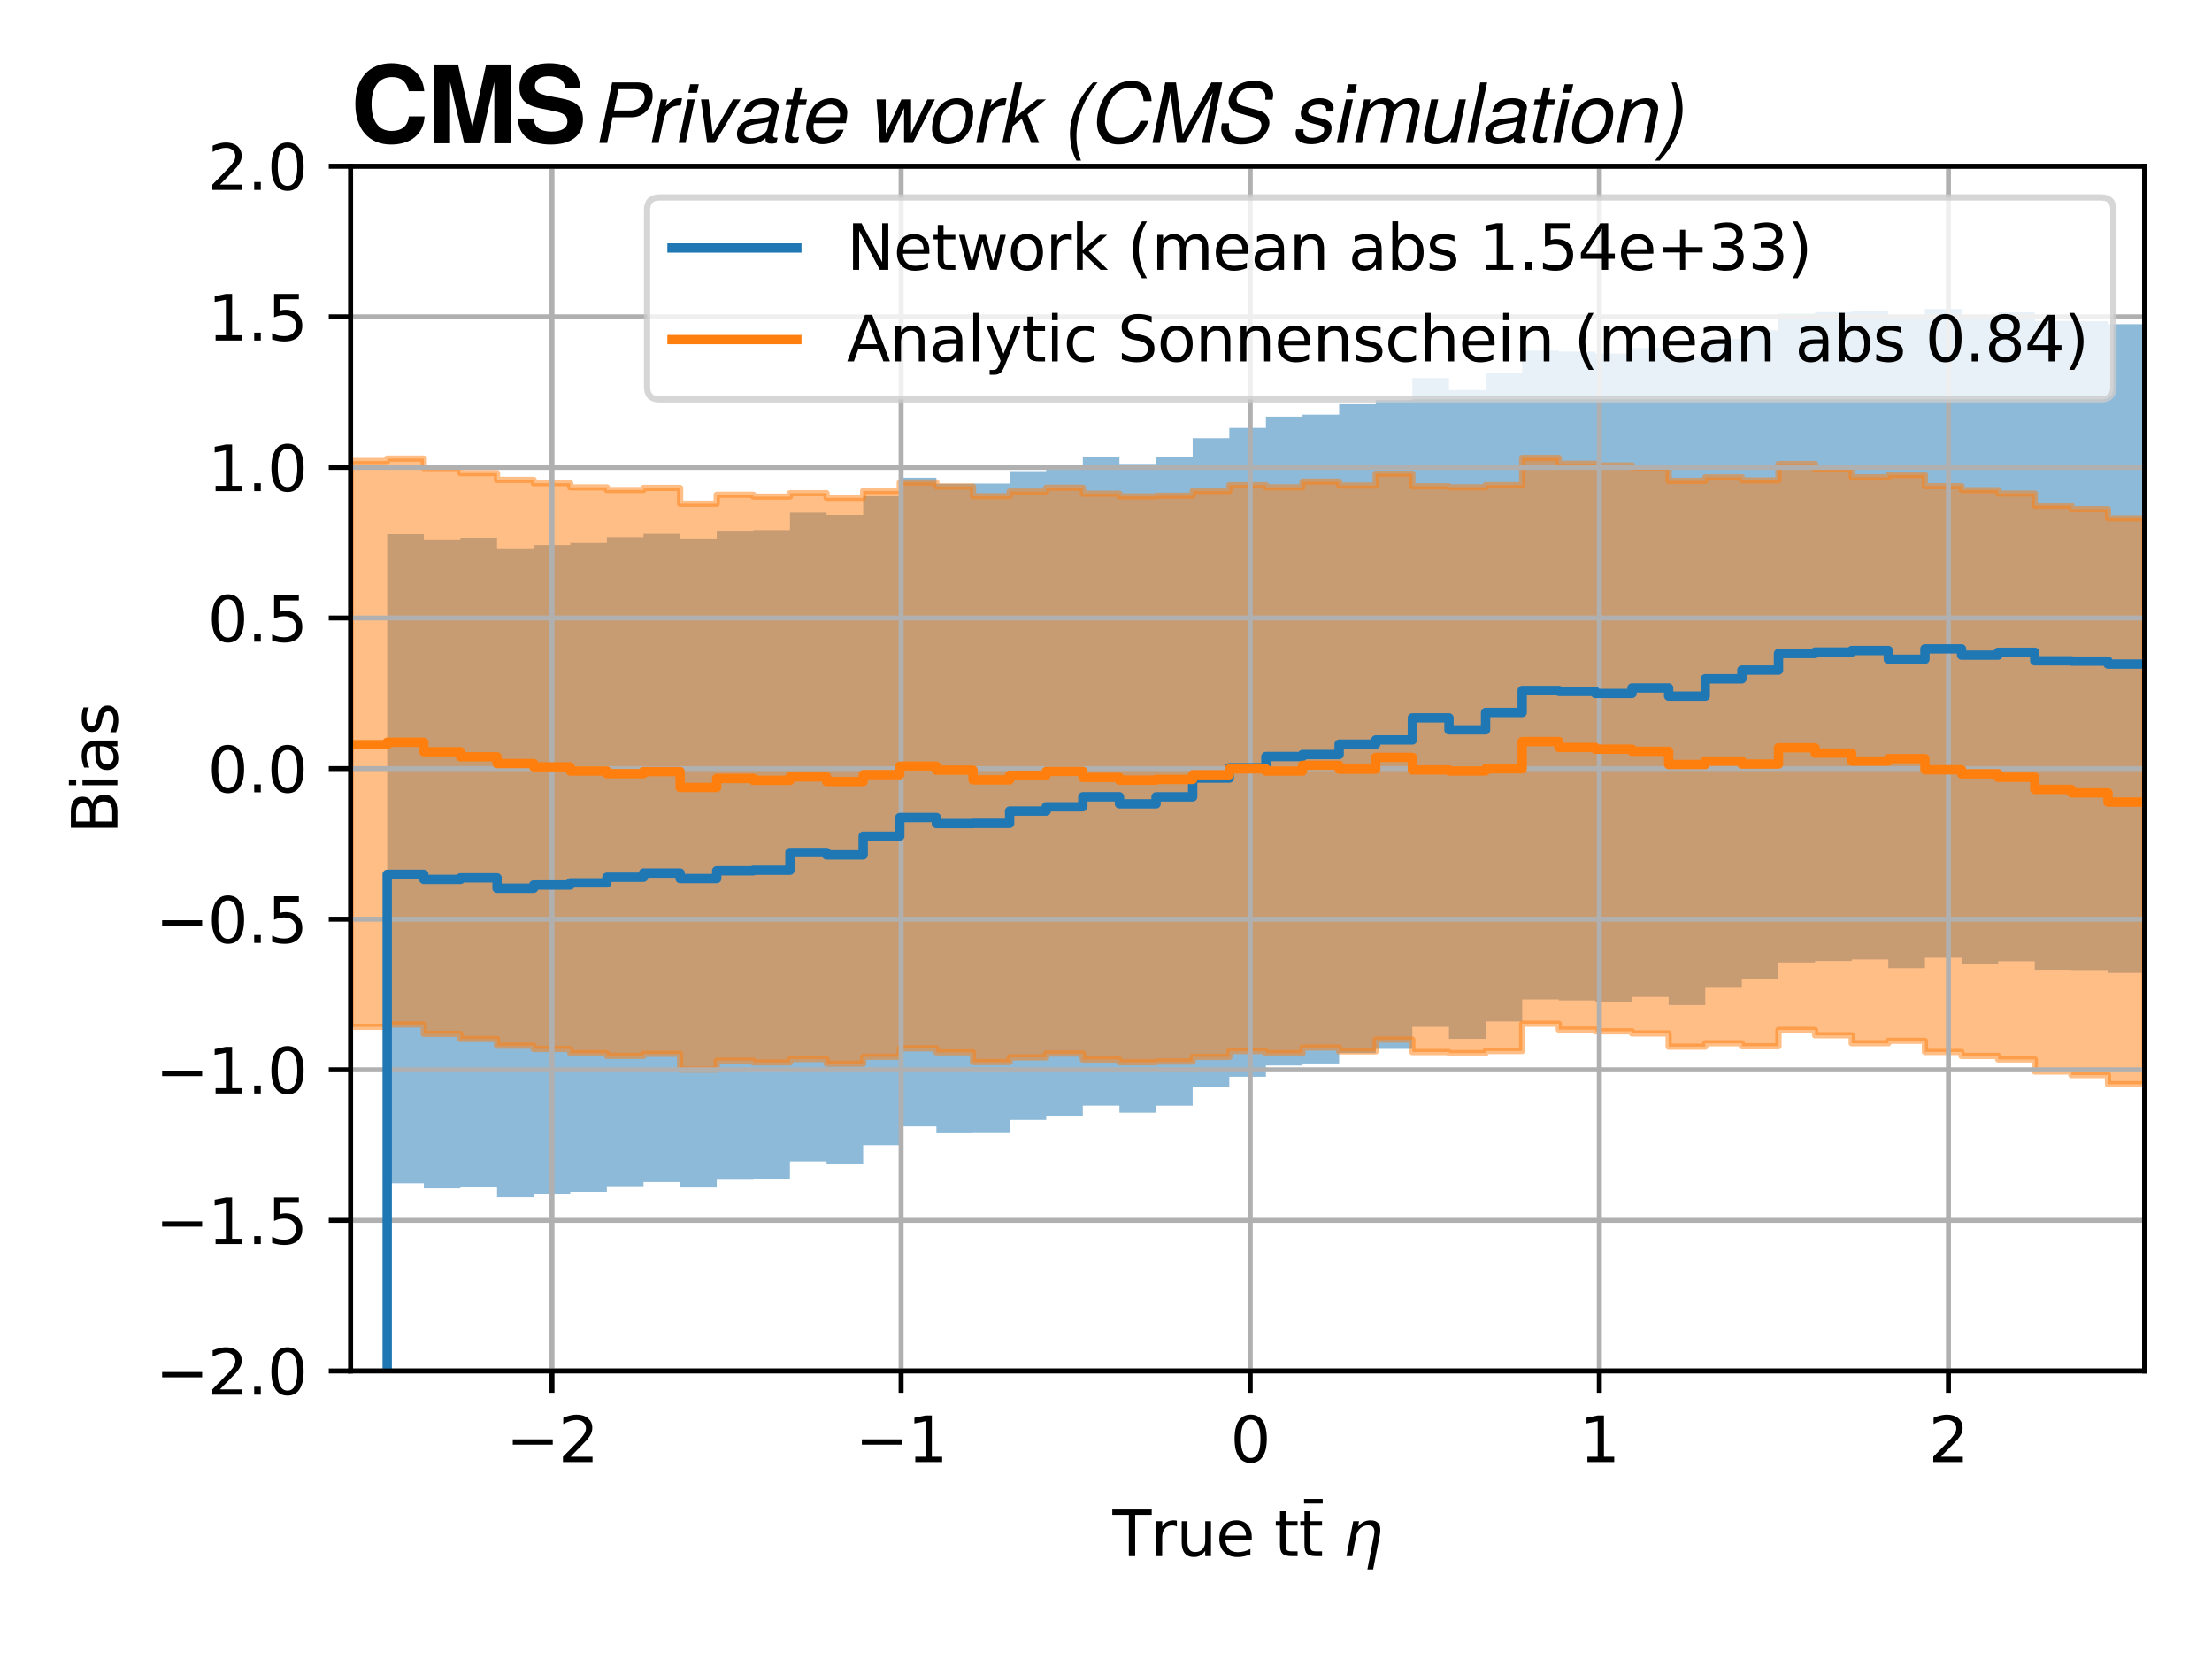 <?xml version="1.0" encoding="utf-8" standalone="no"?>
<!DOCTYPE svg PUBLIC "-//W3C//DTD SVG 1.1//EN"
  "http://www.w3.org/Graphics/SVG/1.1/DTD/svg11.dtd">
<svg xmlns:xlink="http://www.w3.org/1999/xlink" width="354.462pt" height="265.846pt" viewBox="0 0 354.462 265.846" xmlns="http://www.w3.org/2000/svg" version="1.1">
 <defs>
  <style type="text/css">*{stroke-linejoin: round; stroke-linecap: butt}</style>
 </defs>
 <g id="figure_1">
  <g id="patch_1">
   <path d="M 0 265.846 
L 354.462 265.846 
L 354.462 0 
L 0 0 
z
" style="fill: #ffffff"/>
  </g>
  <g id="axes_1">
   <g id="patch_2">
    <path d="M 56.18 219.689 
L 343.662 219.689 
L 343.662 26.64 
L 56.18 26.64 
z
" style="fill: #ffffff"/>
   </g>
   <g id="PolyCollection_1">
    <path d="M 56.18 2990306306726979762076699787905728512 
L 56.18 2990306306726979762076699787905728512 
L 56.18 2990306306726979762076699787905728512 
L 62.047 2990306306726979762076699787905728512 
L 62.047 189.612 
L 67.914 189.612 
L 67.914 190.429 
L 73.781 190.429 
L 73.781 190.178 
L 79.648 190.178 
L 79.648 191.843 
L 85.515 191.843 
L 85.515 191.328 
L 91.382 191.328 
L 91.382 190.986 
L 97.249 190.986 
L 97.249 190.088 
L 103.116 190.088 
L 103.116 189.415 
L 108.983 189.415 
L 108.983 190.295 
L 114.85 190.295 
L 114.85 189.047 
L 120.717 189.047 
L 120.717 188.958 
L 126.584 188.958 
L 126.584 186.118 
L 132.451 186.118 
L 132.451 186.494 
L 138.318 186.494 
L 138.318 183.504 
L 144.185 183.504 
L 144.185 180.512 
L 150.052 180.512 
L 150.052 181.479 
L 155.918 181.479 
L 155.918 181.447 
L 161.785 181.447 
L 161.785 179.472 
L 167.652 179.472 
L 167.652 178.789 
L 173.519 178.789 
L 173.519 177.186 
L 179.386 177.186 
L 179.386 178.314 
L 185.253 178.314 
L 185.253 177.195 
L 191.12 177.195 
L 191.12 174.19 
L 196.987 174.19 
L 196.987 172.545 
L 202.854 172.545 
L 202.854 170.739 
L 208.721 170.739 
L 208.721 170.418 
L 214.588 170.418 
L 214.588 168.756 
L 220.455 168.756 
L 220.455 168.078 
L 226.322 168.078 
L 226.322 164.542 
L 232.189 164.542 
L 232.189 166.467 
L 238.056 166.467 
L 238.056 163.678 
L 243.923 163.678 
L 243.923 160.155 
L 249.79 160.155 
L 249.79 160.309 
L 255.657 160.309 
L 255.657 160.636 
L 261.524 160.636 
L 261.524 159.751 
L 267.391 159.751 
L 267.391 161.062 
L 273.258 161.062 
L 273.258 158.286 
L 279.125 158.286 
L 279.125 156.891 
L 284.992 156.891 
L 284.992 154.237 
L 290.859 154.237 
L 290.859 153.995 
L 296.726 153.995 
L 296.726 153.748 
L 302.593 153.748 
L 302.593 155.154 
L 308.46 155.154 
L 308.46 153.48 
L 314.327 153.48 
L 314.327 154.493 
L 320.194 154.493 
L 320.194 154.033 
L 326.061 154.033 
L 326.061 155.402 
L 331.928 155.402 
L 331.928 155.453 
L 337.795 155.453 
L 337.795 155.923 
L 343.662 155.923 
L 343.662 51.951 
L 343.662 51.951 
L 337.795 51.951 
L 337.795 51.482 
L 331.928 51.482 
L 331.928 51.431 
L 326.061 51.431 
L 326.061 50.062 
L 320.194 50.062 
L 320.194 50.522 
L 314.327 50.522 
L 314.327 49.509 
L 308.46 49.509 
L 308.46 51.182 
L 302.593 51.182 
L 302.593 49.777 
L 296.726 49.777 
L 296.726 50.023 
L 290.859 50.023 
L 290.859 50.266 
L 284.992 50.266 
L 284.992 52.92 
L 279.125 52.92 
L 279.125 54.314 
L 273.258 54.314 
L 273.258 57.091 
L 267.391 57.091 
L 267.391 55.78 
L 261.524 55.78 
L 261.524 56.665 
L 255.657 56.665 
L 255.657 56.338 
L 249.79 56.338 
L 249.79 56.184 
L 243.923 56.184 
L 243.923 59.706 
L 238.056 59.706 
L 238.056 62.496 
L 232.189 62.496 
L 232.189 60.57 
L 226.322 60.57 
L 226.322 64.106 
L 220.455 64.106 
L 220.455 64.784 
L 214.588 64.784 
L 214.588 66.447 
L 208.721 66.447 
L 208.721 66.768 
L 202.854 66.768 
L 202.854 68.574 
L 196.987 68.574 
L 196.987 70.219 
L 191.12 70.219 
L 191.12 73.224 
L 185.253 73.224 
L 185.253 74.342 
L 179.386 74.342 
L 179.386 73.215 
L 173.519 73.215 
L 173.519 74.818 
L 167.652 74.818 
L 167.652 75.501 
L 161.785 75.501 
L 161.785 77.476 
L 155.918 77.476 
L 155.918 77.508 
L 150.052 77.508 
L 150.052 76.541 
L 144.185 76.541 
L 144.185 79.533 
L 138.318 79.533 
L 138.318 82.523 
L 132.451 82.523 
L 132.451 82.147 
L 126.584 82.147 
L 126.584 84.987 
L 120.717 84.987 
L 120.717 85.076 
L 114.85 85.076 
L 114.85 86.324 
L 108.983 86.324 
L 108.983 85.444 
L 103.116 85.444 
L 103.116 86.117 
L 97.249 86.117 
L 97.249 87.015 
L 91.382 87.015 
L 91.382 87.357 
L 85.515 87.357 
L 85.515 87.872 
L 79.648 87.872 
L 79.648 86.207 
L 73.781 86.207 
L 73.781 86.458 
L 67.914 86.458 
L 67.914 85.64 
L 62.047 85.64 
L 62.047 2990306306726979762076699787905728512 
L 56.18 2990306306726979762076699787905728512 
L 56.18 2990306306726979762076699787905728512 
z
" clip-path="url(#pec4210f3d2)" style="fill: #1f77b4; fill-opacity: 0.5; stroke: #1f77b4; stroke-opacity: 0.5"/>
   </g>
   <g id="PolyCollection_2">
    <defs>
     <path id="m1e620fdf16" d="M 56.18 -191.968 
L 56.18 -101.3 
L 56.18 -101.3 
L 62.047 -101.3 
L 62.047 -101.686 
L 67.914 -101.686 
L 67.914 -100.169 
L 73.781 -100.169 
L 73.781 -99.358 
L 79.648 -99.358 
L 79.648 -98.278 
L 85.515 -98.278 
L 85.515 -97.753 
L 91.382 -97.753 
L 91.382 -97.079 
L 97.249 -97.079 
L 97.249 -96.651 
L 103.116 -96.651 
L 103.116 -96.986 
L 108.983 -96.986 
L 108.983 -94.447 
L 114.85 -94.447 
L 114.85 -95.884 
L 120.717 -95.884 
L 120.717 -95.589 
L 126.584 -95.589 
L 126.584 -96.136 
L 132.451 -96.136 
L 132.451 -95.393 
L 138.318 -95.393 
L 138.318 -96.498 
L 144.185 -96.498 
L 144.185 -97.859 
L 150.052 -97.859 
L 150.052 -97.216 
L 155.918 -97.216 
L 155.918 -95.657 
L 161.785 -95.657 
L 161.785 -96.401 
L 167.652 -96.401 
L 167.652 -97.017 
L 173.519 -97.017 
L 173.519 -96.052 
L 179.386 -96.052 
L 179.386 -95.62 
L 185.253 -95.62 
L 185.253 -95.733 
L 191.12 -95.733 
L 191.12 -96.482 
L 196.987 -96.482 
L 196.987 -97.423 
L 202.854 -97.423 
L 202.854 -97.077 
L 208.721 -97.077 
L 208.721 -97.995 
L 214.588 -97.995 
L 214.588 -97.369 
L 220.455 -97.369 
L 220.455 -99.27 
L 226.322 -99.27 
L 226.322 -97.252 
L 232.189 -97.252 
L 232.189 -97.088 
L 238.056 -97.088 
L 238.056 -97.435 
L 243.923 -97.435 
L 243.923 -101.8 
L 249.79 -101.8 
L 249.79 -100.857 
L 255.657 -100.857 
L 255.657 -100.585 
L 261.524 -100.585 
L 261.524 -100.242 
L 267.391 -100.242 
L 267.391 -98.125 
L 273.258 -98.125 
L 273.258 -98.675 
L 279.125 -98.675 
L 279.125 -98.192 
L 284.992 -98.192 
L 284.992 -100.809 
L 290.859 -100.809 
L 290.859 -99.955 
L 296.726 -99.955 
L 296.726 -98.677 
L 302.593 -98.677 
L 302.593 -99.065 
L 308.46 -99.065 
L 308.46 -97.277 
L 314.327 -97.277 
L 314.327 -96.631 
L 320.194 -96.631 
L 320.194 -96.077 
L 326.061 -96.077 
L 326.061 -94.14 
L 331.928 -94.14 
L 331.928 -93.578 
L 337.795 -93.578 
L 337.795 -92.107 
L 343.662 -92.107 
L 343.662 -182.775 
L 343.662 -182.775 
L 337.795 -182.775 
L 337.795 -184.246 
L 331.928 -184.246 
L 331.928 -184.808 
L 326.061 -184.808 
L 326.061 -186.745 
L 320.194 -186.745 
L 320.194 -187.299 
L 314.327 -187.299 
L 314.327 -187.945 
L 308.46 -187.945 
L 308.46 -189.733 
L 302.593 -189.733 
L 302.593 -189.345 
L 296.726 -189.345 
L 296.726 -190.623 
L 290.859 -190.623 
L 290.859 -191.477 
L 284.992 -191.477 
L 284.992 -188.861 
L 279.125 -188.861 
L 279.125 -189.343 
L 273.258 -189.343 
L 273.258 -188.793 
L 267.391 -188.793 
L 267.391 -190.911 
L 261.524 -190.911 
L 261.524 -191.253 
L 255.657 -191.253 
L 255.657 -191.526 
L 249.79 -191.526 
L 249.79 -192.468 
L 243.923 -192.468 
L 243.923 -188.103 
L 238.056 -188.103 
L 238.056 -187.756 
L 232.189 -187.756 
L 232.189 -187.921 
L 226.322 -187.921 
L 226.322 -189.939 
L 220.455 -189.939 
L 220.455 -188.037 
L 214.588 -188.037 
L 214.588 -188.664 
L 208.721 -188.664 
L 208.721 -187.745 
L 202.854 -187.745 
L 202.854 -188.091 
L 196.987 -188.091 
L 196.987 -187.151 
L 191.12 -187.151 
L 191.12 -186.402 
L 185.253 -186.402 
L 185.253 -186.289 
L 179.386 -186.289 
L 179.386 -186.72 
L 173.519 -186.72 
L 173.519 -187.685 
L 167.652 -187.685 
L 167.652 -187.069 
L 161.785 -187.069 
L 161.785 -186.326 
L 155.918 -186.326 
L 155.918 -187.884 
L 150.052 -187.884 
L 150.052 -188.527 
L 144.185 -188.527 
L 144.185 -187.166 
L 138.318 -187.166 
L 138.318 -186.061 
L 132.451 -186.061 
L 132.451 -186.804 
L 126.584 -186.804 
L 126.584 -186.257 
L 120.717 -186.257 
L 120.717 -186.553 
L 114.85 -186.553 
L 114.85 -185.115 
L 108.983 -185.115 
L 108.983 -187.654 
L 103.116 -187.654 
L 103.116 -187.319 
L 97.249 -187.319 
L 97.249 -187.747 
L 91.382 -187.747 
L 91.382 -188.421 
L 85.515 -188.421 
L 85.515 -188.946 
L 79.648 -188.946 
L 79.648 -190.026 
L 73.781 -190.026 
L 73.781 -190.838 
L 67.914 -190.838 
L 67.914 -192.355 
L 62.047 -192.355 
L 62.047 -191.968 
L 56.18 -191.968 
L 56.18 -191.968 
z
" style="stroke: #ff7f0e; stroke-opacity: 0.5"/>
    </defs>
    <g clip-path="url(#pec4210f3d2)">
     <use xlink:href="#m1e620fdf16" x="0" y="265.846" style="fill: #ff7f0e; fill-opacity: 0.5; stroke: #ff7f0e; stroke-opacity: 0.5"/>
    </g>
   </g>
   <g id="matplotlib.axis_1">
    <g id="xtick_1">
     <g id="line2d_1">
      <path d="M 88.453 219.689 
L 88.453 26.64 
" clip-path="url(#pec4210f3d2)" style="fill: none; stroke: #b0b0b0; stroke-width: 0.8; stroke-linecap: square"/>
     </g>
     <g id="line2d_2">
      <defs>
       <path id="m46b10b5929" d="M 0 0 
L 0 3.5 
" style="stroke: #000000; stroke-width: 0.8"/>
      </defs>
      <g>
       <use xlink:href="#m46b10b5929" x="88.453" y="219.689" style="stroke: #000000; stroke-width: 0.8"/>
      </g>
     </g>
     <g id="text_1">
      <!-- −2 -->
      <g transform="translate(81.082 234.287) scale(0.1 -0.1)">
       <defs>
        <path id="DejaVuSans-2212" d="M 678 2272 
L 4684 2272 
L 4684 1741 
L 678 1741 
L 678 2272 
z
" transform="scale(0.016)"/>
        <path id="DejaVuSans-32" d="M 1228 531 
L 3431 531 
L 3431 0 
L 469 0 
L 469 531 
Q 828 903 1448 1529 
Q 2069 2156 2228 2338 
Q 2531 2678 2651 2914 
Q 2772 3150 2772 3378 
Q 2772 3750 2511 3984 
Q 2250 4219 1831 4219 
Q 1534 4219 1204 4116 
Q 875 4013 500 3803 
L 500 4441 
Q 881 4594 1212 4672 
Q 1544 4750 1819 4750 
Q 2544 4750 2975 4387 
Q 3406 4025 3406 3419 
Q 3406 3131 3298 2873 
Q 3191 2616 2906 2266 
Q 2828 2175 2409 1742 
Q 1991 1309 1228 531 
z
" transform="scale(0.016)"/>
       </defs>
       <use xlink:href="#DejaVuSans-2212"/>
       <use xlink:href="#DejaVuSans-32" x="83.789"/>
      </g>
     </g>
    </g>
    <g id="xtick_2">
     <g id="line2d_3">
      <path d="M 144.396 219.689 
L 144.396 26.64 
" clip-path="url(#pec4210f3d2)" style="fill: none; stroke: #b0b0b0; stroke-width: 0.8; stroke-linecap: square"/>
     </g>
     <g id="line2d_4">
      <g>
       <use xlink:href="#m46b10b5929" x="144.396" y="219.689" style="stroke: #000000; stroke-width: 0.8"/>
      </g>
     </g>
     <g id="text_2">
      <!-- −1 -->
      <g transform="translate(137.025 234.287) scale(0.1 -0.1)">
       <defs>
        <path id="DejaVuSans-31" d="M 794 531 
L 1825 531 
L 1825 4091 
L 703 3866 
L 703 4441 
L 1819 4666 
L 2450 4666 
L 2450 531 
L 3481 531 
L 3481 0 
L 794 0 
L 794 531 
z
" transform="scale(0.016)"/>
       </defs>
       <use xlink:href="#DejaVuSans-2212"/>
       <use xlink:href="#DejaVuSans-31" x="83.789"/>
      </g>
     </g>
    </g>
    <g id="xtick_3">
     <g id="line2d_5">
      <path d="M 200.34 219.689 
L 200.34 26.64 
" clip-path="url(#pec4210f3d2)" style="fill: none; stroke: #b0b0b0; stroke-width: 0.8; stroke-linecap: square"/>
     </g>
     <g id="line2d_6">
      <g>
       <use xlink:href="#m46b10b5929" x="200.34" y="219.689" style="stroke: #000000; stroke-width: 0.8"/>
      </g>
     </g>
     <g id="text_3">
      <!-- 0 -->
      <g transform="translate(197.159 234.287) scale(0.1 -0.1)">
       <defs>
        <path id="DejaVuSans-30" d="M 2034 4250 
Q 1547 4250 1301 3770 
Q 1056 3291 1056 2328 
Q 1056 1369 1301 889 
Q 1547 409 2034 409 
Q 2525 409 2770 889 
Q 3016 1369 3016 2328 
Q 3016 3291 2770 3770 
Q 2525 4250 2034 4250 
z
M 2034 4750 
Q 2819 4750 3233 4129 
Q 3647 3509 3647 2328 
Q 3647 1150 3233 529 
Q 2819 -91 2034 -91 
Q 1250 -91 836 529 
Q 422 1150 422 2328 
Q 422 3509 836 4129 
Q 1250 4750 2034 4750 
z
" transform="scale(0.016)"/>
       </defs>
       <use xlink:href="#DejaVuSans-30"/>
      </g>
     </g>
    </g>
    <g id="xtick_4">
     <g id="line2d_7">
      <path d="M 256.284 219.689 
L 256.284 26.64 
" clip-path="url(#pec4210f3d2)" style="fill: none; stroke: #b0b0b0; stroke-width: 0.8; stroke-linecap: square"/>
     </g>
     <g id="line2d_8">
      <g>
       <use xlink:href="#m46b10b5929" x="256.284" y="219.689" style="stroke: #000000; stroke-width: 0.8"/>
      </g>
     </g>
     <g id="text_4">
      <!-- 1 -->
      <g transform="translate(253.103 234.287) scale(0.1 -0.1)">
       <use xlink:href="#DejaVuSans-31"/>
      </g>
     </g>
    </g>
    <g id="xtick_5">
     <g id="line2d_9">
      <path d="M 312.228 219.689 
L 312.228 26.64 
" clip-path="url(#pec4210f3d2)" style="fill: none; stroke: #b0b0b0; stroke-width: 0.8; stroke-linecap: square"/>
     </g>
     <g id="line2d_10">
      <g>
       <use xlink:href="#m46b10b5929" x="312.228" y="219.689" style="stroke: #000000; stroke-width: 0.8"/>
      </g>
     </g>
     <g id="text_5">
      <!-- 2 -->
      <g transform="translate(309.047 234.287) scale(0.1 -0.1)">
       <use xlink:href="#DejaVuSans-32"/>
      </g>
     </g>
    </g>
    <g id="text_6">
     <!-- True $\mathrm{t}\bar{\mathrm{t}}$ $\eta$ -->
     <g transform="translate(178.271 249.367) scale(0.1 -0.1)">
      <defs>
       <path id="DejaVuSans-54" d="M -19 4666 
L 3928 4666 
L 3928 4134 
L 2272 4134 
L 2272 0 
L 1638 0 
L 1638 4134 
L -19 4134 
L -19 4666 
z
" transform="scale(0.016)"/>
       <path id="DejaVuSans-72" d="M 2631 2963 
Q 2534 3019 2420 3045 
Q 2306 3072 2169 3072 
Q 1681 3072 1420 2755 
Q 1159 2438 1159 1844 
L 1159 0 
L 581 0 
L 581 3500 
L 1159 3500 
L 1159 2956 
Q 1341 3275 1631 3429 
Q 1922 3584 2338 3584 
Q 2397 3584 2469 3576 
Q 2541 3569 2628 3553 
L 2631 2963 
z
" transform="scale(0.016)"/>
       <path id="DejaVuSans-75" d="M 544 1381 
L 544 3500 
L 1119 3500 
L 1119 1403 
Q 1119 906 1312 657 
Q 1506 409 1894 409 
Q 2359 409 2629 706 
Q 2900 1003 2900 1516 
L 2900 3500 
L 3475 3500 
L 3475 0 
L 2900 0 
L 2900 538 
Q 2691 219 2414 64 
Q 2138 -91 1772 -91 
Q 1169 -91 856 284 
Q 544 659 544 1381 
z
M 1991 3584 
L 1991 3584 
z
" transform="scale(0.016)"/>
       <path id="DejaVuSans-65" d="M 3597 1894 
L 3597 1613 
L 953 1613 
Q 991 1019 1311 708 
Q 1631 397 2203 397 
Q 2534 397 2845 478 
Q 3156 559 3463 722 
L 3463 178 
Q 3153 47 2828 -22 
Q 2503 -91 2169 -91 
Q 1331 -91 842 396 
Q 353 884 353 1716 
Q 353 2575 817 3079 
Q 1281 3584 2069 3584 
Q 2775 3584 3186 3129 
Q 3597 2675 3597 1894 
z
M 3022 2063 
Q 3016 2534 2758 2815 
Q 2500 3097 2075 3097 
Q 1594 3097 1305 2825 
Q 1016 2553 972 2059 
L 3022 2063 
z
" transform="scale(0.016)"/>
       <path id="DejaVuSans-20" transform="scale(0.016)"/>
       <path id="DejaVuSans-74" d="M 1172 4494 
L 1172 3500 
L 2356 3500 
L 2356 3053 
L 1172 3053 
L 1172 1153 
Q 1172 725 1289 603 
Q 1406 481 1766 481 
L 2356 481 
L 2356 0 
L 1766 0 
Q 1100 0 847 248 
Q 594 497 594 1153 
L 594 3053 
L 172 3053 
L 172 3500 
L 594 3500 
L 594 4494 
L 1172 4494 
z
" transform="scale(0.016)"/>
       <path id="DejaVuSans-304" d="M -2522 4769 
L -653 4769 
L -653 4306 
L -2522 4306 
L -2522 4769 
z
" transform="scale(0.016)"/>
       <path id="DejaVuSans-Oblique-3b7" d="M 3703 2113 
L 3034 -1331 
L 2459 -1331 
L 3125 2094 
Q 3222 2591 3075 2838 
Q 2931 3084 2544 3084 
Q 2078 3084 1750 2788 
Q 1425 2491 1325 1978 
L 941 0 
L 363 0 
L 1044 3500 
L 1622 3500 
L 1516 2956 
Q 1781 3272 2094 3428 
Q 2403 3584 2769 3584 
Q 3372 3584 3609 3213 
Q 3844 2838 3703 2113 
z
" transform="scale(0.016)"/>
      </defs>
      <use xlink:href="#DejaVuSans-54" transform="translate(0 0.047)"/>
      <use xlink:href="#DejaVuSans-72" transform="translate(61.084 0.047)"/>
      <use xlink:href="#DejaVuSans-75" transform="translate(102.197 0.047)"/>
      <use xlink:href="#DejaVuSans-65" transform="translate(165.576 0.047)"/>
      <use xlink:href="#DejaVuSans-20" transform="translate(227.1 0.047)"/>
      <use xlink:href="#DejaVuSans-74" transform="translate(258.887 0.047)"/>
      <use xlink:href="#DejaVuSans-304" transform="translate(347.304 15.484)"/>
      <use xlink:href="#DejaVuSans-74" transform="translate(298.096 0.047)"/>
      <use xlink:href="#DejaVuSans-20" transform="translate(337.305 0.047)"/>
      <use xlink:href="#DejaVuSans-Oblique-3b7" transform="translate(369.092 0.047)"/>
     </g>
    </g>
   </g>
   <g id="matplotlib.axis_2">
    <g id="ytick_1">
     <g id="line2d_11">
      <path d="M 56.18 219.689 
L 343.662 219.689 
" clip-path="url(#pec4210f3d2)" style="fill: none; stroke: #b0b0b0; stroke-width: 0.8; stroke-linecap: square"/>
     </g>
     <g id="line2d_12">
      <defs>
       <path id="m04c3965783" d="M 0 0 
L -3.5 0 
" style="stroke: #000000; stroke-width: 0.8"/>
      </defs>
      <g>
       <use xlink:href="#m04c3965783" x="56.18" y="219.689" style="stroke: #000000; stroke-width: 0.8"/>
      </g>
     </g>
     <g id="text_7">
      <!-- −2.0 -->
      <g transform="translate(24.897 223.488) scale(0.1 -0.1)">
       <defs>
        <path id="DejaVuSans-2e" d="M 684 794 
L 1344 794 
L 1344 0 
L 684 0 
L 684 794 
z
" transform="scale(0.016)"/>
       </defs>
       <use xlink:href="#DejaVuSans-2212"/>
       <use xlink:href="#DejaVuSans-32" x="83.789"/>
       <use xlink:href="#DejaVuSans-2e" x="147.412"/>
       <use xlink:href="#DejaVuSans-30" x="179.199"/>
      </g>
     </g>
    </g>
    <g id="ytick_2">
     <g id="line2d_13">
      <path d="M 56.18 195.558 
L 343.662 195.558 
" clip-path="url(#pec4210f3d2)" style="fill: none; stroke: #b0b0b0; stroke-width: 0.8; stroke-linecap: square"/>
     </g>
     <g id="line2d_14">
      <g>
       <use xlink:href="#m04c3965783" x="56.18" y="195.558" style="stroke: #000000; stroke-width: 0.8"/>
      </g>
     </g>
     <g id="text_8">
      <!-- −1.5 -->
      <g transform="translate(24.897 199.357) scale(0.1 -0.1)">
       <defs>
        <path id="DejaVuSans-35" d="M 691 4666 
L 3169 4666 
L 3169 4134 
L 1269 4134 
L 1269 2991 
Q 1406 3038 1543 3061 
Q 1681 3084 1819 3084 
Q 2600 3084 3056 2656 
Q 3513 2228 3513 1497 
Q 3513 744 3044 326 
Q 2575 -91 1722 -91 
Q 1428 -91 1123 -41 
Q 819 9 494 109 
L 494 744 
Q 775 591 1075 516 
Q 1375 441 1709 441 
Q 2250 441 2565 725 
Q 2881 1009 2881 1497 
Q 2881 1984 2565 2268 
Q 2250 2553 1709 2553 
Q 1456 2553 1204 2497 
Q 953 2441 691 2322 
L 691 4666 
z
" transform="scale(0.016)"/>
       </defs>
       <use xlink:href="#DejaVuSans-2212"/>
       <use xlink:href="#DejaVuSans-31" x="83.789"/>
       <use xlink:href="#DejaVuSans-2e" x="147.412"/>
       <use xlink:href="#DejaVuSans-35" x="179.199"/>
      </g>
     </g>
    </g>
    <g id="ytick_3">
     <g id="line2d_15">
      <path d="M 56.18 171.426 
L 343.662 171.426 
" clip-path="url(#pec4210f3d2)" style="fill: none; stroke: #b0b0b0; stroke-width: 0.8; stroke-linecap: square"/>
     </g>
     <g id="line2d_16">
      <g>
       <use xlink:href="#m04c3965783" x="56.18" y="171.426" style="stroke: #000000; stroke-width: 0.8"/>
      </g>
     </g>
     <g id="text_9">
      <!-- −1.0 -->
      <g transform="translate(24.897 175.226) scale(0.1 -0.1)">
       <use xlink:href="#DejaVuSans-2212"/>
       <use xlink:href="#DejaVuSans-31" x="83.789"/>
       <use xlink:href="#DejaVuSans-2e" x="147.412"/>
       <use xlink:href="#DejaVuSans-30" x="179.199"/>
      </g>
     </g>
    </g>
    <g id="ytick_4">
     <g id="line2d_17">
      <path d="M 56.18 147.295 
L 343.662 147.295 
" clip-path="url(#pec4210f3d2)" style="fill: none; stroke: #b0b0b0; stroke-width: 0.8; stroke-linecap: square"/>
     </g>
     <g id="line2d_18">
      <g>
       <use xlink:href="#m04c3965783" x="56.18" y="147.295" style="stroke: #000000; stroke-width: 0.8"/>
      </g>
     </g>
     <g id="text_10">
      <!-- −0.5 -->
      <g transform="translate(24.897 151.095) scale(0.1 -0.1)">
       <use xlink:href="#DejaVuSans-2212"/>
       <use xlink:href="#DejaVuSans-30" x="83.789"/>
       <use xlink:href="#DejaVuSans-2e" x="147.412"/>
       <use xlink:href="#DejaVuSans-35" x="179.199"/>
      </g>
     </g>
    </g>
    <g id="ytick_5">
     <g id="line2d_19">
      <path d="M 56.18 123.164 
L 343.662 123.164 
" clip-path="url(#pec4210f3d2)" style="fill: none; stroke: #b0b0b0; stroke-width: 0.8; stroke-linecap: square"/>
     </g>
     <g id="line2d_20">
      <g>
       <use xlink:href="#m04c3965783" x="56.18" y="123.164" style="stroke: #000000; stroke-width: 0.8"/>
      </g>
     </g>
     <g id="text_11">
      <!-- 0.0 -->
      <g transform="translate(33.277 126.964) scale(0.1 -0.1)">
       <use xlink:href="#DejaVuSans-30"/>
       <use xlink:href="#DejaVuSans-2e" x="63.623"/>
       <use xlink:href="#DejaVuSans-30" x="95.41"/>
      </g>
     </g>
    </g>
    <g id="ytick_6">
     <g id="line2d_21">
      <path d="M 56.18 99.033 
L 343.662 99.033 
" clip-path="url(#pec4210f3d2)" style="fill: none; stroke: #b0b0b0; stroke-width: 0.8; stroke-linecap: square"/>
     </g>
     <g id="line2d_22">
      <g>
       <use xlink:href="#m04c3965783" x="56.18" y="99.033" style="stroke: #000000; stroke-width: 0.8"/>
      </g>
     </g>
     <g id="text_12">
      <!-- 0.5 -->
      <g transform="translate(33.277 102.832) scale(0.1 -0.1)">
       <use xlink:href="#DejaVuSans-30"/>
       <use xlink:href="#DejaVuSans-2e" x="63.623"/>
       <use xlink:href="#DejaVuSans-35" x="95.41"/>
      </g>
     </g>
    </g>
    <g id="ytick_7">
     <g id="line2d_23">
      <path d="M 56.18 74.902 
L 343.662 74.902 
" clip-path="url(#pec4210f3d2)" style="fill: none; stroke: #b0b0b0; stroke-width: 0.8; stroke-linecap: square"/>
     </g>
     <g id="line2d_24">
      <g>
       <use xlink:href="#m04c3965783" x="56.18" y="74.902" style="stroke: #000000; stroke-width: 0.8"/>
      </g>
     </g>
     <g id="text_13">
      <!-- 1.0 -->
      <g transform="translate(33.277 78.701) scale(0.1 -0.1)">
       <use xlink:href="#DejaVuSans-31"/>
       <use xlink:href="#DejaVuSans-2e" x="63.623"/>
       <use xlink:href="#DejaVuSans-30" x="95.41"/>
      </g>
     </g>
    </g>
    <g id="ytick_8">
     <g id="line2d_25">
      <path d="M 56.18 50.771 
L 343.662 50.771 
" clip-path="url(#pec4210f3d2)" style="fill: none; stroke: #b0b0b0; stroke-width: 0.8; stroke-linecap: square"/>
     </g>
     <g id="line2d_26">
      <g>
       <use xlink:href="#m04c3965783" x="56.18" y="50.771" style="stroke: #000000; stroke-width: 0.8"/>
      </g>
     </g>
     <g id="text_14">
      <!-- 1.5 -->
      <g transform="translate(33.277 54.57) scale(0.1 -0.1)">
       <use xlink:href="#DejaVuSans-31"/>
       <use xlink:href="#DejaVuSans-2e" x="63.623"/>
       <use xlink:href="#DejaVuSans-35" x="95.41"/>
      </g>
     </g>
    </g>
    <g id="ytick_9">
     <g id="line2d_27">
      <path d="M 56.18 26.64 
L 343.662 26.64 
" clip-path="url(#pec4210f3d2)" style="fill: none; stroke: #b0b0b0; stroke-width: 0.8; stroke-linecap: square"/>
     </g>
     <g id="line2d_28">
      <g>
       <use xlink:href="#m04c3965783" x="56.18" y="26.64" style="stroke: #000000; stroke-width: 0.8"/>
      </g>
     </g>
     <g id="text_15">
      <!-- 2.0 -->
      <g transform="translate(33.277 30.439) scale(0.1 -0.1)">
       <use xlink:href="#DejaVuSans-32"/>
       <use xlink:href="#DejaVuSans-2e" x="63.623"/>
       <use xlink:href="#DejaVuSans-30" x="95.41"/>
      </g>
     </g>
    </g>
    <g id="text_16">
     <!-- Bias -->
     <g transform="translate(18.817 133.653) rotate(-90) scale(0.1 -0.1)">
      <defs>
       <path id="DejaVuSans-42" d="M 1259 2228 
L 1259 519 
L 2272 519 
Q 2781 519 3026 730 
Q 3272 941 3272 1375 
Q 3272 1813 3026 2020 
Q 2781 2228 2272 2228 
L 1259 2228 
z
M 1259 4147 
L 1259 2741 
L 2194 2741 
Q 2656 2741 2882 2914 
Q 3109 3088 3109 3444 
Q 3109 3797 2882 3972 
Q 2656 4147 2194 4147 
L 1259 4147 
z
M 628 4666 
L 2241 4666 
Q 2963 4666 3353 4366 
Q 3744 4066 3744 3513 
Q 3744 3084 3544 2831 
Q 3344 2578 2956 2516 
Q 3422 2416 3680 2098 
Q 3938 1781 3938 1306 
Q 3938 681 3513 340 
Q 3088 0 2303 0 
L 628 0 
L 628 4666 
z
" transform="scale(0.016)"/>
       <path id="DejaVuSans-69" d="M 603 3500 
L 1178 3500 
L 1178 0 
L 603 0 
L 603 3500 
z
M 603 4863 
L 1178 4863 
L 1178 4134 
L 603 4134 
L 603 4863 
z
" transform="scale(0.016)"/>
       <path id="DejaVuSans-61" d="M 2194 1759 
Q 1497 1759 1228 1600 
Q 959 1441 959 1056 
Q 959 750 1161 570 
Q 1363 391 1709 391 
Q 2188 391 2477 730 
Q 2766 1069 2766 1631 
L 2766 1759 
L 2194 1759 
z
M 3341 1997 
L 3341 0 
L 2766 0 
L 2766 531 
Q 2569 213 2275 61 
Q 1981 -91 1556 -91 
Q 1019 -91 701 211 
Q 384 513 384 1019 
Q 384 1609 779 1909 
Q 1175 2209 1959 2209 
L 2766 2209 
L 2766 2266 
Q 2766 2663 2505 2880 
Q 2244 3097 1772 3097 
Q 1472 3097 1187 3025 
Q 903 2953 641 2809 
L 641 3341 
Q 956 3463 1253 3523 
Q 1550 3584 1831 3584 
Q 2591 3584 2966 3190 
Q 3341 2797 3341 1997 
z
" transform="scale(0.016)"/>
       <path id="DejaVuSans-73" d="M 2834 3397 
L 2834 2853 
Q 2591 2978 2328 3040 
Q 2066 3103 1784 3103 
Q 1356 3103 1142 2972 
Q 928 2841 928 2578 
Q 928 2378 1081 2264 
Q 1234 2150 1697 2047 
L 1894 2003 
Q 2506 1872 2764 1633 
Q 3022 1394 3022 966 
Q 3022 478 2636 193 
Q 2250 -91 1575 -91 
Q 1294 -91 989 -36 
Q 684 19 347 128 
L 347 722 
Q 666 556 975 473 
Q 1284 391 1588 391 
Q 1994 391 2212 530 
Q 2431 669 2431 922 
Q 2431 1156 2273 1281 
Q 2116 1406 1581 1522 
L 1381 1569 
Q 847 1681 609 1914 
Q 372 2147 372 2553 
Q 372 3047 722 3315 
Q 1072 3584 1716 3584 
Q 2034 3584 2315 3537 
Q 2597 3491 2834 3397 
z
" transform="scale(0.016)"/>
      </defs>
      <use xlink:href="#DejaVuSans-42"/>
      <use xlink:href="#DejaVuSans-69" x="68.604"/>
      <use xlink:href="#DejaVuSans-61" x="96.387"/>
      <use xlink:href="#DejaVuSans-73" x="157.666"/>
     </g>
    </g>
   </g>
   <g id="line2d_29">
    <path d="M 62.047 266.846 
L 62.047 140.105 
L 67.914 140.105 
L 67.914 140.922 
L 73.781 140.922 
L 73.781 140.672 
L 79.648 140.672 
L 79.648 142.336 
L 85.515 142.336 
L 85.515 141.821 
L 91.382 141.821 
L 91.382 141.479 
L 97.249 141.479 
L 97.249 140.581 
L 103.116 140.581 
L 103.116 139.908 
L 108.983 139.908 
L 108.983 140.788 
L 114.85 140.788 
L 114.85 139.54 
L 120.717 139.54 
L 120.717 139.451 
L 126.584 139.451 
L 126.584 136.611 
L 132.451 136.611 
L 132.451 136.988 
L 138.318 136.988 
L 138.318 133.998 
L 144.185 133.998 
L 144.185 131.006 
L 150.052 131.006 
L 150.052 131.972 
L 155.918 131.972 
L 155.918 131.941 
L 161.785 131.941 
L 161.785 129.965 
L 167.652 129.965 
L 167.652 129.282 
L 173.519 129.282 
L 173.519 127.68 
L 179.386 127.68 
L 179.386 128.807 
L 185.253 128.807 
L 185.253 127.688 
L 191.12 127.688 
L 191.12 124.683 
L 196.987 124.683 
L 196.987 123.038 
L 202.854 123.038 
L 202.854 121.232 
L 208.721 121.232 
L 208.721 120.911 
L 214.588 120.911 
L 214.588 119.249 
L 220.455 119.249 
L 220.455 118.571 
L 226.322 118.571 
L 226.322 115.035 
L 232.189 115.035 
L 232.189 116.96 
L 238.056 116.96 
L 238.056 114.171 
L 243.923 114.171 
L 243.923 110.648 
L 249.79 110.648 
L 249.79 110.802 
L 255.657 110.802 
L 255.657 111.13 
L 261.524 111.13 
L 261.524 110.244 
L 267.391 110.244 
L 267.391 111.555 
L 273.258 111.555 
L 273.258 108.779 
L 279.125 108.779 
L 279.125 107.384 
L 284.992 107.384 
L 284.992 104.73 
L 290.859 104.73 
L 290.859 104.488 
L 296.726 104.488 
L 296.726 104.242 
L 302.593 104.242 
L 302.593 105.647 
L 308.46 105.647 
L 308.46 103.974 
L 314.327 103.974 
L 314.327 104.986 
L 320.194 104.986 
L 320.194 104.527 
L 326.061 104.527 
L 326.061 105.895 
L 331.928 105.895 
L 331.928 105.946 
L 337.795 105.946 
L 337.795 106.416 
L 343.662 106.416 
" clip-path="url(#pec4210f3d2)" style="fill: none; stroke: #1f77b4; stroke-width: 1.5; stroke-linecap: square"/>
   </g>
   <g id="line2d_30">
    <path d="M 56.18 119.332 
L 56.18 119.332 
L 62.047 119.332 
L 62.047 118.946 
L 67.914 118.946 
L 67.914 120.463 
L 73.781 120.463 
L 73.781 121.274 
L 79.648 121.274 
L 79.648 122.354 
L 85.515 122.354 
L 85.515 122.879 
L 91.382 122.879 
L 91.382 123.553 
L 97.249 123.553 
L 97.249 123.981 
L 103.116 123.981 
L 103.116 123.647 
L 108.983 123.647 
L 108.983 126.185 
L 114.85 126.185 
L 114.85 124.748 
L 120.717 124.748 
L 120.717 125.043 
L 126.584 125.043 
L 126.584 124.496 
L 132.451 124.496 
L 132.451 125.239 
L 138.318 125.239 
L 138.318 124.134 
L 144.185 124.134 
L 144.185 122.773 
L 150.052 122.773 
L 150.052 123.416 
L 155.918 123.416 
L 155.918 124.975 
L 161.785 124.975 
L 161.785 124.231 
L 167.652 124.231 
L 167.652 123.615 
L 173.519 123.615 
L 173.519 124.58 
L 179.386 124.58 
L 179.386 125.012 
L 185.253 125.012 
L 185.253 124.899 
L 191.12 124.899 
L 191.12 124.15 
L 196.987 124.15 
L 196.987 123.209 
L 202.854 123.209 
L 202.854 123.555 
L 208.721 123.555 
L 208.721 122.637 
L 214.588 122.637 
L 214.588 123.263 
L 220.455 123.263 
L 220.455 121.362 
L 226.322 121.362 
L 226.322 123.38 
L 232.189 123.38 
L 232.189 123.544 
L 238.056 123.544 
L 238.056 123.197 
L 243.923 123.197 
L 243.923 118.832 
L 249.79 118.832 
L 249.79 119.775 
L 255.657 119.775 
L 255.657 120.048 
L 261.524 120.048 
L 261.524 120.39 
L 267.391 120.39 
L 267.391 122.507 
L 273.258 122.507 
L 273.258 121.958 
L 279.125 121.958 
L 279.125 122.44 
L 284.992 122.44 
L 284.992 119.823 
L 290.859 119.823 
L 290.859 120.677 
L 296.726 120.677 
L 296.726 121.956 
L 302.593 121.956 
L 302.593 121.568 
L 308.46 121.568 
L 308.46 123.355 
L 314.327 123.355 
L 314.327 124.002 
L 320.194 124.002 
L 320.194 124.555 
L 326.061 124.555 
L 326.061 126.493 
L 331.928 126.493 
L 331.928 127.054 
L 337.795 127.054 
L 337.795 128.526 
L 343.662 128.526 
" clip-path="url(#pec4210f3d2)" style="fill: none; stroke: #ff7f0e; stroke-width: 1.5; stroke-linecap: square"/>
   </g>
   <g id="patch_3">
    <path d="M 56.18 219.689 
L 56.18 26.64 
" style="fill: none; stroke: #000000; stroke-width: 0.8; stroke-linejoin: miter; stroke-linecap: square"/>
   </g>
   <g id="patch_4">
    <path d="M 343.662 219.689 
L 343.662 26.64 
" style="fill: none; stroke: #000000; stroke-width: 0.8; stroke-linejoin: miter; stroke-linecap: square"/>
   </g>
   <g id="patch_5">
    <path d="M 56.18 219.689 
L 343.662 219.689 
" style="fill: none; stroke: #000000; stroke-width: 0.8; stroke-linejoin: miter; stroke-linecap: square"/>
   </g>
   <g id="patch_6">
    <path d="M 56.18 26.64 
L 343.662 26.64 
" style="fill: none; stroke: #000000; stroke-width: 0.8; stroke-linejoin: miter; stroke-linecap: square"/>
   </g>
   <g id="text_17">
    <!-- CMS -->
    <g transform="translate(56.18 22.956) scale(0.169 -0.169)">
     <defs>
      <path id="TeXGyreHeros-Bold-43" d="M 4384 1594 
L 3450 1594 
C 3392 998 3014 730 2419 730 
C 1677 730 1242 1299 1242 2317 
C 1242 3347 1696 3923 2451 3923 
C 2970 3923 3309 3686 3450 3085 
L 4365 3085 
C 4282 4160 3469 4742 2419 4742 
C 1101 4742 282 3840 282 2330 
C 282 832 1094 -77 2394 -77 
C 3552 -77 4326 525 4384 1594 
z
" transform="scale(0.016)"/>
      <path id="TeXGyreHeros-Bold-4d" d="M 4966 0 
L 4966 4666 
L 3520 4666 
L 2701 954 
L 1856 4666 
L 422 4666 
L 422 0 
L 1382 0 
L 1382 3635 
L 2221 0 
L 3181 0 
L 4006 3635 
L 4006 0 
L 4966 0 
z
" transform="scale(0.016)"/>
      <path id="TeXGyreHeros-Bold-53" d="M 4051 1402 
C 4051 2138 3680 2483 2816 2650 
L 2086 2790 
C 1402 2925 1203 3059 1203 3398 
C 1203 3750 1517 3974 2010 3974 
C 2618 3974 2989 3718 2989 3245 
L 3885 3245 
C 3885 4230 3194 4742 2054 4742 
C 934 4742 288 4218 288 3309 
C 288 2579 653 2240 1600 2054 
L 2253 1926 
C 2893 1798 3130 1664 3130 1286 
C 3130 896 2771 691 2189 691 
C 1536 691 1139 966 1139 1466 
L 205 1466 
C 205 467 947 -77 2138 -77 
C 3341 -77 4051 454 4051 1402 
z
" transform="scale(0.016)"/>
     </defs>
     <use xlink:href="#TeXGyreHeros-Bold-43"/>
     <use xlink:href="#TeXGyreHeros-Bold-4d" x="72.2"/>
     <use xlink:href="#TeXGyreHeros-Bold-53" x="155.5"/>
    </g>
   </g>
   <g id="text_18">
    <!-- Private work (CMS simulation) -->
    <g transform="translate(95.492 22.906) scale(0.13 -0.13)">
     <defs>
      <path id="TeXGyreHeros-Italic-50" d="M 4371 3635 
C 4371 4314 3968 4666 3187 4666 
L 1254 4666 
L 262 0 
L 864 0 
L 1286 1978 
L 2746 1978 
C 3712 1978 4371 2771 4371 3635 
z
M 3757 3520 
C 3757 2957 3302 2502 2637 2502 
L 1395 2502 
L 1747 4141 
L 2989 4141 
C 3488 4141 3757 3923 3757 3520 
z
" transform="scale(0.016)"/>
      <path id="TeXGyreHeros-Italic-72" d="M 2355 2886 
L 2470 3430 
C 2387 3443 2336 3450 2266 3450 
C 1894 3450 1606 3283 1210 2829 
L 1318 3354 
L 832 3354 
L 122 0 
L 659 0 
L 1030 1741 
C 1190 2496 1626 2886 2291 2886 
L 2355 2886 
z
" transform="scale(0.016)"/>
      <path id="TeXGyreHeros-Italic-69" d="M 659 0 
L 1370 3354 
L 832 3354 
L 122 0 
L 659 0 
z
M 1677 4525 
L 1011 4525 
L 870 3866 
L 1536 3866 
L 1677 4525 
z
" transform="scale(0.016)"/>
      <path id="TeXGyreHeros-Italic-76" d="M 3507 3354 
L 2925 3354 
L 1363 653 
L 1050 3354 
L 461 3354 
L 934 0 
L 1517 0 
L 3507 3354 
z
" transform="scale(0.016)"/>
      <path id="TeXGyreHeros-Italic-61" d="M 3149 0 
L 3232 416 
C 3174 403 3149 403 3123 403 
C 2957 403 2880 461 2880 589 
C 2880 614 2880 634 2886 653 
L 3277 2490 
C 3315 2662 3315 2662 3315 2726 
C 3315 3162 2874 3450 2202 3450 
C 1312 3450 768 3072 646 2362 
L 1184 2362 
C 1312 2771 1587 2957 2061 2957 
C 2445 2957 2739 2784 2739 2547 
C 2739 2522 2733 2477 2726 2426 
L 2707 2310 
C 2662 2048 2515 1971 2061 1933 
C 1203 1850 934 1792 621 1594 
C 288 1382 102 1069 102 698 
C 102 186 454 -96 1030 -96 
C 1446 -96 1818 -38 2310 371 
L 2304 275 
C 2304 13 2502 -58 2810 -58 
C 2899 -58 2893 -45 3149 0 
z
M 2566 1651 
L 2451 1101 
C 2368 704 1805 365 1242 365 
C 877 365 666 493 666 762 
C 666 1165 954 1370 1632 1466 
C 2234 1549 2285 1555 2566 1651 
z
" transform="scale(0.016)"/>
      <path id="TeXGyreHeros-Italic-74" d="M 1408 467 
C 1210 422 1178 416 1101 416 
C 960 416 870 486 870 589 
C 870 608 877 640 883 678 
L 1363 2925 
L 1933 2925 
L 2022 3354 
L 1453 3354 
L 1651 4275 
L 1114 4275 
L 915 3354 
L 461 3354 
L 371 2925 
L 826 2925 
L 339 659 
C 326 595 320 525 320 461 
C 320 147 538 -45 890 -45 
C 1018 -45 1216 -26 1306 0 
L 1408 467 
z
" transform="scale(0.016)"/>
      <path id="TeXGyreHeros-Italic-65" d="M 3290 1523 
L 3302 1606 
C 3360 1914 3392 2182 3392 2355 
C 3392 2970 2861 3450 2170 3450 
C 1613 3450 1075 3187 755 2758 
C 454 2355 224 1651 224 1133 
C 224 467 717 -96 1498 -96 
C 2266 -96 2912 326 3110 1018 
L 2573 1018 
C 2355 627 2016 397 1587 397 
C 1082 397 787 685 787 1229 
C 781 1338 787 1402 819 1523 
L 3290 1523 
z
M 2816 1984 
L 934 1984 
C 1094 2547 1568 2957 2086 2957 
C 2541 2957 2829 2650 2829 2170 
C 2829 2106 2822 2061 2816 1984 
z
" transform="scale(0.016)"/>
      <path id="TeXGyreHeros-Italic-20" transform="scale(0.016)"/>
      <path id="TeXGyreHeros-Italic-77" d="M 4928 3354 
L 4346 3354 
L 3091 742 
L 3091 3354 
L 2349 3354 
L 1139 742 
L 1139 3354 
L 435 3354 
L 691 0 
L 1306 0 
L 2554 2675 
L 2554 0 
L 3238 0 
L 4928 3354 
z
" transform="scale(0.016)"/>
      <path id="TeXGyreHeros-Italic-6f" d="M 3366 2253 
C 3366 2931 2906 3450 2138 3450 
C 934 3450 198 2342 198 1075 
C 198 365 698 -96 1414 -96 
C 2579 -96 3366 922 3366 2253 
z
M 2803 2131 
C 2803 1178 2266 397 1504 397 
C 1050 397 762 691 762 1203 
C 762 2131 1299 2957 2054 2957 
C 2528 2957 2803 2650 2803 2131 
z
" transform="scale(0.016)"/>
      <path id="TeXGyreHeros-Italic-6b" d="M 2893 0 
L 1997 2195 
L 3418 3354 
L 2726 3354 
L 1005 1958 
L 1581 4666 
L 1043 4666 
L 51 0 
L 589 0 
L 864 1299 
L 1549 1862 
L 2278 0 
L 2893 0 
z
" transform="scale(0.016)"/>
      <path id="TeXGyreHeros-Italic-28" d="M 1254 -1363 
C 1018 -749 902 -147 902 506 
C 902 1926 1459 3347 2534 4666 
L 2182 4666 
C 1069 3501 403 2042 403 742 
C 403 -19 589 -813 902 -1363 
L 1254 -1363 
z
" transform="scale(0.016)"/>
      <path id="TeXGyreHeros-Italic-43" d="M 4384 1702 
L 3757 1702 
C 3354 787 2950 403 2125 403 
C 1459 403 1018 922 1018 1696 
C 1018 2278 1210 2925 1536 3411 
C 1926 3987 2394 4262 2982 4262 
C 3629 4262 3942 3910 3994 3219 
L 4608 3219 
C 4557 4262 3974 4781 3091 4781 
C 2342 4781 1722 4480 1222 3878 
C 717 3270 403 2381 403 1581 
C 403 563 1011 -115 2035 -115 
C 3162 -115 3840 410 4384 1702 
z
" transform="scale(0.016)"/>
      <path id="TeXGyreHeros-Italic-4d" d="M 5542 4666 
L 4704 4666 
L 2490 653 
L 1978 4666 
L 1152 4666 
L 160 0 
L 730 0 
L 1555 3872 
L 2048 0 
L 2669 0 
L 4806 3872 
L 3981 0 
L 4550 0 
L 5542 4666 
z
" transform="scale(0.016)"/>
      <path id="TeXGyreHeros-Italic-53" d="M 3968 1549 
C 3968 1978 3667 2349 3187 2490 
L 2086 2803 
C 1594 2944 1440 3072 1440 3354 
C 1440 3866 1952 4262 2694 4262 
C 3398 4262 3667 3994 3667 3565 
C 3667 3507 3661 3462 3642 3334 
L 4205 3334 
C 4243 3514 4256 3597 4256 3693 
C 4256 4339 3712 4781 2810 4781 
C 2150 4781 1632 4595 1286 4237 
C 1024 3968 826 3514 826 3187 
C 826 2784 1107 2445 1536 2323 
L 2630 2010 
C 3142 1862 3354 1670 3354 1370 
C 3354 838 2771 403 1901 403 
C 1178 403 845 672 845 1254 
C 845 1338 851 1395 870 1517 
L 314 1517 
C 269 1350 256 1248 256 1114 
C 256 346 832 -115 1798 -115 
C 2470 -115 3034 70 3411 422 
C 3738 723 3968 1190 3968 1549 
z
" transform="scale(0.016)"/>
      <path id="TeXGyreHeros-Italic-73" d="M 2848 1158 
C 2848 1549 2637 1754 2074 1894 
L 1587 2016 
C 1229 2106 1043 2234 1043 2400 
C 1043 2726 1363 2957 1850 2957 
C 2227 2957 2438 2810 2438 2560 
C 2438 2515 2438 2470 2432 2419 
L 2970 2419 
C 3002 2554 3008 2611 3008 2694 
C 3008 3142 2579 3450 1958 3450 
C 1069 3450 480 2938 480 2259 
C 480 1869 704 1677 1363 1510 
L 1837 1389 
C 2240 1286 2285 1146 2285 1011 
C 2285 646 1862 397 1370 397 
C 928 397 678 570 678 890 
C 678 928 685 986 691 1050 
L 122 1050 
C 90 902 83 826 83 723 
C 83 211 531 -96 1274 -96 
C 2227 -96 2848 397 2848 1158 
z
" transform="scale(0.016)"/>
      <path id="TeXGyreHeros-Italic-6d" d="M 4589 0 
L 5094 2387 
C 5114 2458 5133 2669 5133 2739 
C 5133 3072 4883 3450 4320 3450 
C 3904 3450 3539 3283 3162 2918 
C 3059 3277 2810 3450 2387 3450 
C 1952 3450 1658 3322 1248 2938 
L 1331 3354 
L 845 3354 
L 134 0 
L 672 0 
L 1120 2106 
C 1222 2592 1658 2989 2086 2989 
C 2400 2989 2611 2810 2611 2547 
C 2611 2477 2605 2394 2586 2310 
L 2093 0 
L 2630 0 
L 3078 2106 
C 3181 2605 3616 2989 4083 2989 
C 4384 2989 4570 2803 4570 2496 
C 4570 2400 4570 2400 4512 2182 
L 4051 0 
L 4589 0 
z
" transform="scale(0.016)"/>
      <path id="TeXGyreHeros-Italic-75" d="M 2771 0 
L 3482 3354 
L 2944 3354 
L 2554 1504 
C 2406 813 1952 365 1408 365 
C 1062 365 838 557 838 858 
C 838 909 845 966 858 1030 
L 1350 3354 
L 813 3354 
L 275 819 
C 262 755 256 685 256 602 
C 256 166 589 -96 1139 -96 
C 1638 -96 2003 58 2368 390 
L 2285 0 
L 2771 0 
z
" transform="scale(0.016)"/>
      <path id="TeXGyreHeros-Italic-6c" d="M 1645 4666 
L 1107 4666 
L 115 0 
L 653 0 
L 1645 4666 
z
" transform="scale(0.016)"/>
      <path id="TeXGyreHeros-Italic-6e" d="M 3328 2406 
C 3347 2490 3354 2566 3354 2650 
C 3354 3136 3014 3450 2483 3450 
C 1997 3450 1574 3277 1242 2938 
L 1325 3354 
L 838 3354 
L 128 0 
L 666 0 
L 1056 1850 
C 1203 2554 1658 2989 2234 2989 
C 2554 2989 2790 2765 2790 2470 
C 2790 2432 2771 2336 2752 2234 
L 2278 0 
L 2816 0 
L 3328 2406 
z
" transform="scale(0.016)"/>
      <path id="TeXGyreHeros-Italic-29" d="M 1760 2605 
C 1760 3328 1568 4134 1267 4666 
L 915 4666 
C 1158 4045 1267 3443 1267 2758 
C 1267 1376 698 -64 -365 -1363 
L -13 -1363 
C 1094 -205 1760 1274 1760 2605 
z
" transform="scale(0.016)"/>
     </defs>
     <use xlink:href="#TeXGyreHeros-Italic-50"/>
     <use xlink:href="#TeXGyreHeros-Italic-72" x="66.7"/>
     <use xlink:href="#TeXGyreHeros-Italic-69" x="100"/>
     <use xlink:href="#TeXGyreHeros-Italic-76" x="122.2"/>
     <use xlink:href="#TeXGyreHeros-Italic-61" x="172.2"/>
     <use xlink:href="#TeXGyreHeros-Italic-74" x="227.8"/>
     <use xlink:href="#TeXGyreHeros-Italic-65" x="255.6"/>
     <use xlink:href="#TeXGyreHeros-Italic-20" x="311.2"/>
     <use xlink:href="#TeXGyreHeros-Italic-77" x="339"/>
     <use xlink:href="#TeXGyreHeros-Italic-6f" x="411.2"/>
     <use xlink:href="#TeXGyreHeros-Italic-72" x="466.8"/>
     <use xlink:href="#TeXGyreHeros-Italic-6b" x="500.1"/>
     <use xlink:href="#TeXGyreHeros-Italic-20" x="550.1"/>
     <use xlink:href="#TeXGyreHeros-Italic-28" x="577.9"/>
     <use xlink:href="#TeXGyreHeros-Italic-43" x="611.2"/>
     <use xlink:href="#TeXGyreHeros-Italic-4d" x="683.4"/>
     <use xlink:href="#TeXGyreHeros-Italic-53" x="766.7"/>
     <use xlink:href="#TeXGyreHeros-Italic-20" x="833.4"/>
     <use xlink:href="#TeXGyreHeros-Italic-73" x="861.2"/>
     <use xlink:href="#TeXGyreHeros-Italic-69" x="911.2"/>
     <use xlink:href="#TeXGyreHeros-Italic-6d" x="933.4"/>
     <use xlink:href="#TeXGyreHeros-Italic-75" x="1016.7"/>
     <use xlink:href="#TeXGyreHeros-Italic-6c" x="1072.3"/>
     <use xlink:href="#TeXGyreHeros-Italic-61" x="1094.5"/>
     <use xlink:href="#TeXGyreHeros-Italic-74" x="1150.1"/>
     <use xlink:href="#TeXGyreHeros-Italic-69" x="1177.9"/>
     <use xlink:href="#TeXGyreHeros-Italic-6f" x="1200.1"/>
     <use xlink:href="#TeXGyreHeros-Italic-6e" x="1255.7"/>
     <use xlink:href="#TeXGyreHeros-Italic-29" x="1311.3"/>
    </g>
   </g>
   <g id="legend_1">
    <g id="patch_7">
     <path d="M 105.688 63.996 
L 336.662 63.996 
Q 338.662 63.996 338.662 61.996 
L 338.662 33.64 
Q 338.662 31.64 336.662 31.64 
L 105.688 31.64 
Q 103.688 31.64 103.688 33.64 
L 103.688 61.996 
Q 103.688 63.996 105.688 63.996 
z
" style="fill: #ffffff; opacity: 0.8; stroke: #cccccc; stroke-linejoin: miter"/>
    </g>
    <g id="line2d_31">
     <path d="M 107.688 39.738 
L 107.688 39.738 
L 117.688 39.738 
L 117.688 39.738 
L 127.688 39.738 
" style="fill: none; stroke: #1f77b4; stroke-width: 1.5; stroke-linecap: square"/>
    </g>
    <g id="text_19">
     <!-- Network (mean abs 1.54e+33) -->
     <g transform="translate(135.688 43.238) scale(0.1 -0.1)">
      <defs>
       <path id="DejaVuSans-4e" d="M 628 4666 
L 1478 4666 
L 3547 763 
L 3547 4666 
L 4159 4666 
L 4159 0 
L 3309 0 
L 1241 3903 
L 1241 0 
L 628 0 
L 628 4666 
z
" transform="scale(0.016)"/>
       <path id="DejaVuSans-77" d="M 269 3500 
L 844 3500 
L 1563 769 
L 2278 3500 
L 2956 3500 
L 3675 769 
L 4391 3500 
L 4966 3500 
L 4050 0 
L 3372 0 
L 2619 2869 
L 1863 0 
L 1184 0 
L 269 3500 
z
" transform="scale(0.016)"/>
       <path id="DejaVuSans-6f" d="M 1959 3097 
Q 1497 3097 1228 2736 
Q 959 2375 959 1747 
Q 959 1119 1226 758 
Q 1494 397 1959 397 
Q 2419 397 2687 759 
Q 2956 1122 2956 1747 
Q 2956 2369 2687 2733 
Q 2419 3097 1959 3097 
z
M 1959 3584 
Q 2709 3584 3137 3096 
Q 3566 2609 3566 1747 
Q 3566 888 3137 398 
Q 2709 -91 1959 -91 
Q 1206 -91 779 398 
Q 353 888 353 1747 
Q 353 2609 779 3096 
Q 1206 3584 1959 3584 
z
" transform="scale(0.016)"/>
       <path id="DejaVuSans-6b" d="M 581 4863 
L 1159 4863 
L 1159 1991 
L 2875 3500 
L 3609 3500 
L 1753 1863 
L 3688 0 
L 2938 0 
L 1159 1709 
L 1159 0 
L 581 0 
L 581 4863 
z
" transform="scale(0.016)"/>
       <path id="DejaVuSans-28" d="M 1984 4856 
Q 1566 4138 1362 3434 
Q 1159 2731 1159 2009 
Q 1159 1288 1364 580 
Q 1569 -128 1984 -844 
L 1484 -844 
Q 1016 -109 783 600 
Q 550 1309 550 2009 
Q 550 2706 781 3412 
Q 1013 4119 1484 4856 
L 1984 4856 
z
" transform="scale(0.016)"/>
       <path id="DejaVuSans-6d" d="M 3328 2828 
Q 3544 3216 3844 3400 
Q 4144 3584 4550 3584 
Q 5097 3584 5394 3201 
Q 5691 2819 5691 2113 
L 5691 0 
L 5113 0 
L 5113 2094 
Q 5113 2597 4934 2840 
Q 4756 3084 4391 3084 
Q 3944 3084 3684 2787 
Q 3425 2491 3425 1978 
L 3425 0 
L 2847 0 
L 2847 2094 
Q 2847 2600 2669 2842 
Q 2491 3084 2119 3084 
Q 1678 3084 1418 2786 
Q 1159 2488 1159 1978 
L 1159 0 
L 581 0 
L 581 3500 
L 1159 3500 
L 1159 2956 
Q 1356 3278 1631 3431 
Q 1906 3584 2284 3584 
Q 2666 3584 2933 3390 
Q 3200 3197 3328 2828 
z
" transform="scale(0.016)"/>
       <path id="DejaVuSans-6e" d="M 3513 2113 
L 3513 0 
L 2938 0 
L 2938 2094 
Q 2938 2591 2744 2837 
Q 2550 3084 2163 3084 
Q 1697 3084 1428 2787 
Q 1159 2491 1159 1978 
L 1159 0 
L 581 0 
L 581 3500 
L 1159 3500 
L 1159 2956 
Q 1366 3272 1645 3428 
Q 1925 3584 2291 3584 
Q 2894 3584 3203 3211 
Q 3513 2838 3513 2113 
z
" transform="scale(0.016)"/>
       <path id="DejaVuSans-62" d="M 3116 1747 
Q 3116 2381 2855 2742 
Q 2594 3103 2138 3103 
Q 1681 3103 1420 2742 
Q 1159 2381 1159 1747 
Q 1159 1113 1420 752 
Q 1681 391 2138 391 
Q 2594 391 2855 752 
Q 3116 1113 3116 1747 
z
M 1159 2969 
Q 1341 3281 1617 3432 
Q 1894 3584 2278 3584 
Q 2916 3584 3314 3078 
Q 3713 2572 3713 1747 
Q 3713 922 3314 415 
Q 2916 -91 2278 -91 
Q 1894 -91 1617 61 
Q 1341 213 1159 525 
L 1159 0 
L 581 0 
L 581 4863 
L 1159 4863 
L 1159 2969 
z
" transform="scale(0.016)"/>
       <path id="DejaVuSans-34" d="M 2419 4116 
L 825 1625 
L 2419 1625 
L 2419 4116 
z
M 2253 4666 
L 3047 4666 
L 3047 1625 
L 3713 1625 
L 3713 1100 
L 3047 1100 
L 3047 0 
L 2419 0 
L 2419 1100 
L 313 1100 
L 313 1709 
L 2253 4666 
z
" transform="scale(0.016)"/>
       <path id="DejaVuSans-2b" d="M 2944 4013 
L 2944 2272 
L 4684 2272 
L 4684 1741 
L 2944 1741 
L 2944 0 
L 2419 0 
L 2419 1741 
L 678 1741 
L 678 2272 
L 2419 2272 
L 2419 4013 
L 2944 4013 
z
" transform="scale(0.016)"/>
       <path id="DejaVuSans-33" d="M 2597 2516 
Q 3050 2419 3304 2112 
Q 3559 1806 3559 1356 
Q 3559 666 3084 287 
Q 2609 -91 1734 -91 
Q 1441 -91 1130 -33 
Q 819 25 488 141 
L 488 750 
Q 750 597 1062 519 
Q 1375 441 1716 441 
Q 2309 441 2620 675 
Q 2931 909 2931 1356 
Q 2931 1769 2642 2001 
Q 2353 2234 1838 2234 
L 1294 2234 
L 1294 2753 
L 1863 2753 
Q 2328 2753 2575 2939 
Q 2822 3125 2822 3475 
Q 2822 3834 2567 4026 
Q 2313 4219 1838 4219 
Q 1578 4219 1281 4162 
Q 984 4106 628 3988 
L 628 4550 
Q 988 4650 1302 4700 
Q 1616 4750 1894 4750 
Q 2613 4750 3031 4423 
Q 3450 4097 3450 3541 
Q 3450 3153 3228 2886 
Q 3006 2619 2597 2516 
z
" transform="scale(0.016)"/>
       <path id="DejaVuSans-29" d="M 513 4856 
L 1013 4856 
Q 1481 4119 1714 3412 
Q 1947 2706 1947 2009 
Q 1947 1309 1714 600 
Q 1481 -109 1013 -844 
L 513 -844 
Q 928 -128 1133 580 
Q 1338 1288 1338 2009 
Q 1338 2731 1133 3434 
Q 928 4138 513 4856 
z
" transform="scale(0.016)"/>
      </defs>
      <use xlink:href="#DejaVuSans-4e"/>
      <use xlink:href="#DejaVuSans-65" x="74.805"/>
      <use xlink:href="#DejaVuSans-74" x="136.328"/>
      <use xlink:href="#DejaVuSans-77" x="175.537"/>
      <use xlink:href="#DejaVuSans-6f" x="257.324"/>
      <use xlink:href="#DejaVuSans-72" x="318.506"/>
      <use xlink:href="#DejaVuSans-6b" x="359.619"/>
      <use xlink:href="#DejaVuSans-20" x="417.529"/>
      <use xlink:href="#DejaVuSans-28" x="449.316"/>
      <use xlink:href="#DejaVuSans-6d" x="488.33"/>
      <use xlink:href="#DejaVuSans-65" x="585.742"/>
      <use xlink:href="#DejaVuSans-61" x="647.266"/>
      <use xlink:href="#DejaVuSans-6e" x="708.545"/>
      <use xlink:href="#DejaVuSans-20" x="771.924"/>
      <use xlink:href="#DejaVuSans-61" x="803.711"/>
      <use xlink:href="#DejaVuSans-62" x="864.99"/>
      <use xlink:href="#DejaVuSans-73" x="928.467"/>
      <use xlink:href="#DejaVuSans-20" x="980.566"/>
      <use xlink:href="#DejaVuSans-31" x="1012.354"/>
      <use xlink:href="#DejaVuSans-2e" x="1075.977"/>
      <use xlink:href="#DejaVuSans-35" x="1107.764"/>
      <use xlink:href="#DejaVuSans-34" x="1171.387"/>
      <use xlink:href="#DejaVuSans-65" x="1235.01"/>
      <use xlink:href="#DejaVuSans-2b" x="1296.533"/>
      <use xlink:href="#DejaVuSans-33" x="1380.322"/>
      <use xlink:href="#DejaVuSans-33" x="1443.945"/>
      <use xlink:href="#DejaVuSans-29" x="1507.568"/>
     </g>
    </g>
    <g id="line2d_32">
     <path d="M 107.688 54.417 
L 107.688 54.417 
L 117.688 54.417 
L 117.688 54.417 
L 127.688 54.417 
" style="fill: none; stroke: #ff7f0e; stroke-width: 1.5; stroke-linecap: square"/>
    </g>
    <g id="text_20">
     <!-- Analytic Sonnenschein (mean abs 0.84) -->
     <g transform="translate(135.688 57.917) scale(0.1 -0.1)">
      <defs>
       <path id="DejaVuSans-41" d="M 2188 4044 
L 1331 1722 
L 3047 1722 
L 2188 4044 
z
M 1831 4666 
L 2547 4666 
L 4325 0 
L 3669 0 
L 3244 1197 
L 1141 1197 
L 716 0 
L 50 0 
L 1831 4666 
z
" transform="scale(0.016)"/>
       <path id="DejaVuSans-6c" d="M 603 4863 
L 1178 4863 
L 1178 0 
L 603 0 
L 603 4863 
z
" transform="scale(0.016)"/>
       <path id="DejaVuSans-79" d="M 2059 -325 
Q 1816 -950 1584 -1140 
Q 1353 -1331 966 -1331 
L 506 -1331 
L 506 -850 
L 844 -850 
Q 1081 -850 1212 -737 
Q 1344 -625 1503 -206 
L 1606 56 
L 191 3500 
L 800 3500 
L 1894 763 
L 2988 3500 
L 3597 3500 
L 2059 -325 
z
" transform="scale(0.016)"/>
       <path id="DejaVuSans-63" d="M 3122 3366 
L 3122 2828 
Q 2878 2963 2633 3030 
Q 2388 3097 2138 3097 
Q 1578 3097 1268 2742 
Q 959 2388 959 1747 
Q 959 1106 1268 751 
Q 1578 397 2138 397 
Q 2388 397 2633 464 
Q 2878 531 3122 666 
L 3122 134 
Q 2881 22 2623 -34 
Q 2366 -91 2075 -91 
Q 1284 -91 818 406 
Q 353 903 353 1747 
Q 353 2603 823 3093 
Q 1294 3584 2113 3584 
Q 2378 3584 2631 3529 
Q 2884 3475 3122 3366 
z
" transform="scale(0.016)"/>
       <path id="DejaVuSans-53" d="M 3425 4513 
L 3425 3897 
Q 3066 4069 2747 4153 
Q 2428 4238 2131 4238 
Q 1616 4238 1336 4038 
Q 1056 3838 1056 3469 
Q 1056 3159 1242 3001 
Q 1428 2844 1947 2747 
L 2328 2669 
Q 3034 2534 3370 2195 
Q 3706 1856 3706 1288 
Q 3706 609 3251 259 
Q 2797 -91 1919 -91 
Q 1588 -91 1214 -16 
Q 841 59 441 206 
L 441 856 
Q 825 641 1194 531 
Q 1563 422 1919 422 
Q 2459 422 2753 634 
Q 3047 847 3047 1241 
Q 3047 1584 2836 1778 
Q 2625 1972 2144 2069 
L 1759 2144 
Q 1053 2284 737 2584 
Q 422 2884 422 3419 
Q 422 4038 858 4394 
Q 1294 4750 2059 4750 
Q 2388 4750 2728 4690 
Q 3069 4631 3425 4513 
z
" transform="scale(0.016)"/>
       <path id="DejaVuSans-68" d="M 3513 2113 
L 3513 0 
L 2938 0 
L 2938 2094 
Q 2938 2591 2744 2837 
Q 2550 3084 2163 3084 
Q 1697 3084 1428 2787 
Q 1159 2491 1159 1978 
L 1159 0 
L 581 0 
L 581 4863 
L 1159 4863 
L 1159 2956 
Q 1366 3272 1645 3428 
Q 1925 3584 2291 3584 
Q 2894 3584 3203 3211 
Q 3513 2838 3513 2113 
z
" transform="scale(0.016)"/>
       <path id="DejaVuSans-38" d="M 2034 2216 
Q 1584 2216 1326 1975 
Q 1069 1734 1069 1313 
Q 1069 891 1326 650 
Q 1584 409 2034 409 
Q 2484 409 2743 651 
Q 3003 894 3003 1313 
Q 3003 1734 2745 1975 
Q 2488 2216 2034 2216 
z
M 1403 2484 
Q 997 2584 770 2862 
Q 544 3141 544 3541 
Q 544 4100 942 4425 
Q 1341 4750 2034 4750 
Q 2731 4750 3128 4425 
Q 3525 4100 3525 3541 
Q 3525 3141 3298 2862 
Q 3072 2584 2669 2484 
Q 3125 2378 3379 2068 
Q 3634 1759 3634 1313 
Q 3634 634 3220 271 
Q 2806 -91 2034 -91 
Q 1263 -91 848 271 
Q 434 634 434 1313 
Q 434 1759 690 2068 
Q 947 2378 1403 2484 
z
M 1172 3481 
Q 1172 3119 1398 2916 
Q 1625 2713 2034 2713 
Q 2441 2713 2670 2916 
Q 2900 3119 2900 3481 
Q 2900 3844 2670 4047 
Q 2441 4250 2034 4250 
Q 1625 4250 1398 4047 
Q 1172 3844 1172 3481 
z
" transform="scale(0.016)"/>
      </defs>
      <use xlink:href="#DejaVuSans-41"/>
      <use xlink:href="#DejaVuSans-6e" x="68.408"/>
      <use xlink:href="#DejaVuSans-61" x="131.787"/>
      <use xlink:href="#DejaVuSans-6c" x="193.066"/>
      <use xlink:href="#DejaVuSans-79" x="220.85"/>
      <use xlink:href="#DejaVuSans-74" x="280.029"/>
      <use xlink:href="#DejaVuSans-69" x="319.238"/>
      <use xlink:href="#DejaVuSans-63" x="347.021"/>
      <use xlink:href="#DejaVuSans-20" x="402.002"/>
      <use xlink:href="#DejaVuSans-53" x="433.789"/>
      <use xlink:href="#DejaVuSans-6f" x="497.266"/>
      <use xlink:href="#DejaVuSans-6e" x="558.447"/>
      <use xlink:href="#DejaVuSans-6e" x="621.826"/>
      <use xlink:href="#DejaVuSans-65" x="685.205"/>
      <use xlink:href="#DejaVuSans-6e" x="746.729"/>
      <use xlink:href="#DejaVuSans-73" x="810.107"/>
      <use xlink:href="#DejaVuSans-63" x="862.207"/>
      <use xlink:href="#DejaVuSans-68" x="917.188"/>
      <use xlink:href="#DejaVuSans-65" x="980.566"/>
      <use xlink:href="#DejaVuSans-69" x="1042.09"/>
      <use xlink:href="#DejaVuSans-6e" x="1069.873"/>
      <use xlink:href="#DejaVuSans-20" x="1133.252"/>
      <use xlink:href="#DejaVuSans-28" x="1165.039"/>
      <use xlink:href="#DejaVuSans-6d" x="1204.053"/>
      <use xlink:href="#DejaVuSans-65" x="1301.465"/>
      <use xlink:href="#DejaVuSans-61" x="1362.988"/>
      <use xlink:href="#DejaVuSans-6e" x="1424.268"/>
      <use xlink:href="#DejaVuSans-20" x="1487.646"/>
      <use xlink:href="#DejaVuSans-61" x="1519.434"/>
      <use xlink:href="#DejaVuSans-62" x="1580.713"/>
      <use xlink:href="#DejaVuSans-73" x="1644.189"/>
      <use xlink:href="#DejaVuSans-20" x="1696.289"/>
      <use xlink:href="#DejaVuSans-30" x="1728.076"/>
      <use xlink:href="#DejaVuSans-2e" x="1791.699"/>
      <use xlink:href="#DejaVuSans-38" x="1823.486"/>
      <use xlink:href="#DejaVuSans-34" x="1887.109"/>
      <use xlink:href="#DejaVuSans-29" x="1950.732"/>
     </g>
    </g>
   </g>
  </g>
 </g>
 <defs>
  <clipPath id="pec4210f3d2">
   <rect x="56.18" y="26.64" width="287.482" height="193.049"/>
  </clipPath>
 </defs>
</svg>
